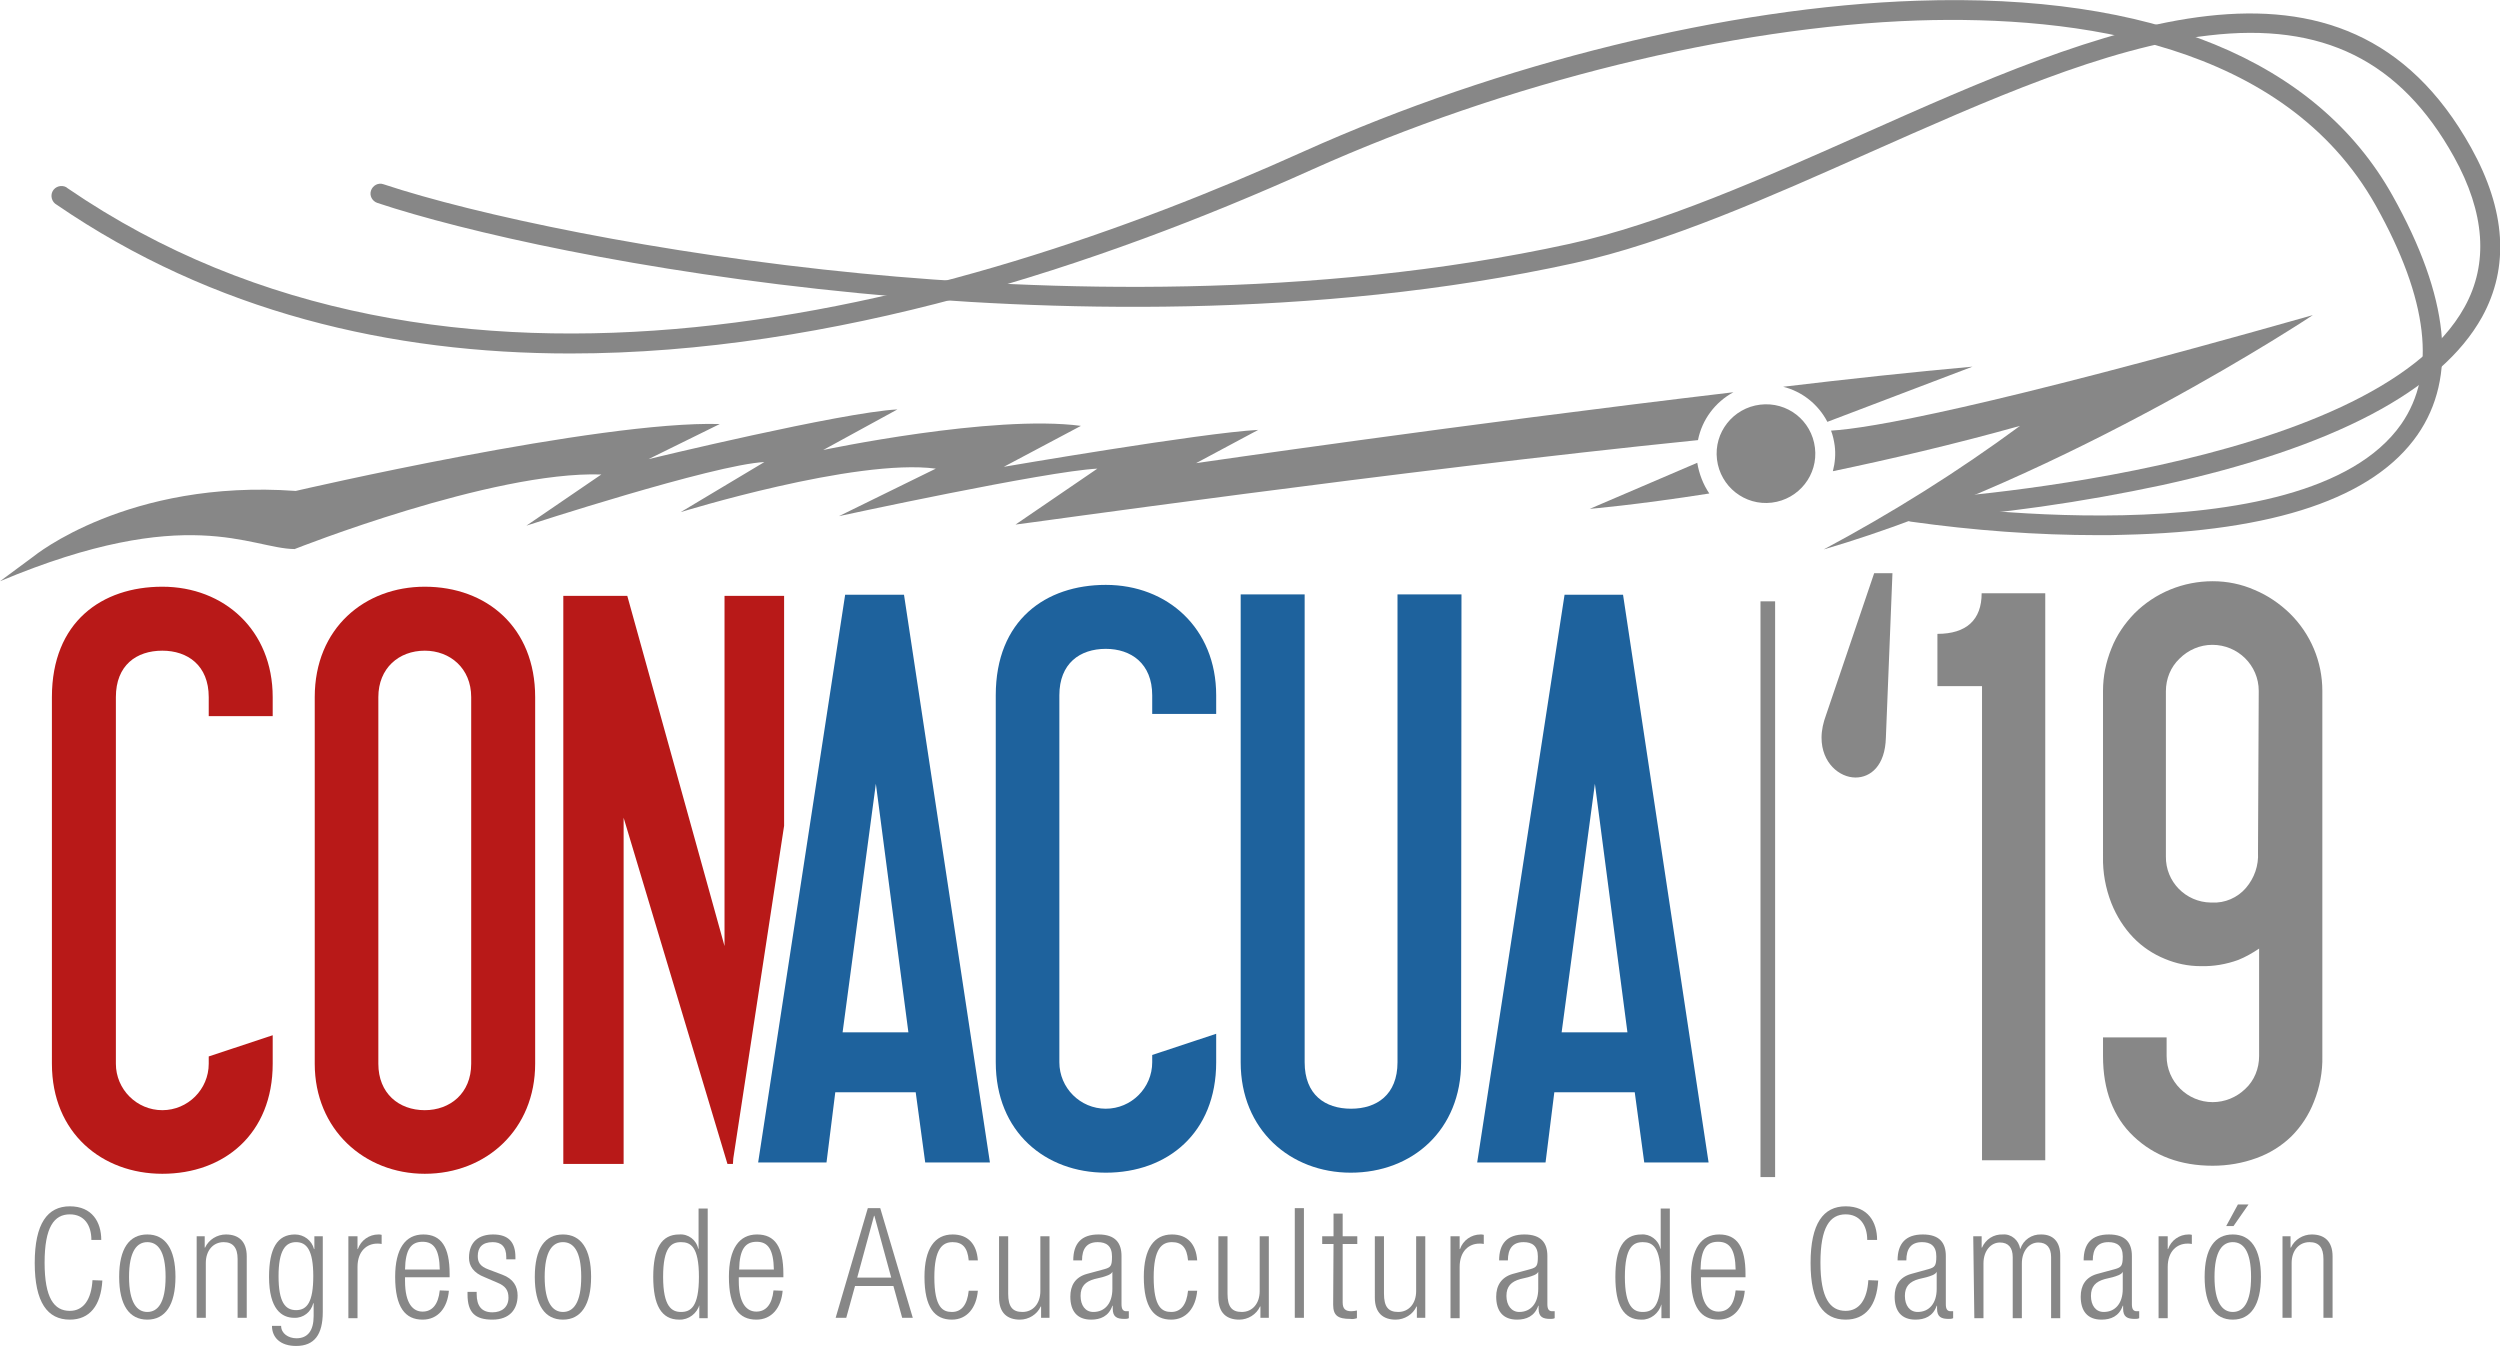 <?xml version="1.0" encoding="utf-8"?>
<!-- Generator: Adobe Illustrator 22.1.0, SVG Export Plug-In . SVG Version: 6.00 Build 0)  -->
<svg version="1.1" id="Capa_1" xmlns="http://www.w3.org/2000/svg" xmlns:xlink="http://www.w3.org/1999/xlink" x="0px" y="0px"
	 viewBox="0 0 683.9 368.2" style="enable-background:new 0 0 683.9 368.2;" xml:space="preserve">
<style type="text/css">
	.st0{fill:#B81918;}
	.st1{fill:#878787;}
	.st2{fill:#1E629D;}
</style>
<title>Conacua19_logo</title>
<g>
	<path class="st0" d="M74.6,291c0,19.2-13.3,30.1-30.2,30.1c-16.4,0-30.2-11.1-30.2-30.1V190.7c0-20.6,13.7-30.2,30.2-30.2
		c16.9,0,30.2,11.9,30.2,30.2v5.2H57.1v-5.2c0-8.7-5.8-12.7-12.7-12.7c-7.1,0-12.7,4-12.7,12.7V291c0,7,5.7,12.7,12.7,12.7
		c7,0,12.7-5.7,12.7-12.7v-2l17.5-5.8L74.6,291z"/>
	<path class="st0" d="M146.4,291c0,17.9-13.3,30.1-30.2,30.1c-16.5,0-30.1-12.1-30.1-30.1V190.7c0-18.9,13.7-30.2,30.1-30.2
		c16.9,0,30.2,11.1,30.2,30.2V291z M128.9,190.7c0-7.9-5.8-12.7-12.7-12.7c-7.1,0-12.7,4.8-12.7,12.7V291c0,8.1,5.6,12.7,12.7,12.7
		c6.9,0,12.7-4.6,12.7-12.7V190.7z"/>
	<path class="st1" d="M28,350.3c-0.4,6.9-3.5,10.7-8.9,10.7c-6.1,0-9.6-4.7-9.6-15.5S13,330,19.1,330s8.6,4.3,8.6,9.2H25
		c0-4.1-2-7-5.9-7c-4.3,0-6.9,3.5-6.9,13.2s2.6,13.2,6.9,13.2c3.8,0,5.9-3.2,6.2-8.4L28,350.3z"/>
	<path class="st1" d="M40.3,337.7c4.9,0,7.7,3.9,7.7,11.6S45.2,361,40.3,361s-7.7-3.9-7.7-11.7S35.4,337.7,40.3,337.7z M40.3,358.9
		c2.8,0,5-2.4,5-9.6s-2.2-9.5-5-9.5s-5,2.4-5,9.5S37.5,358.9,40.3,358.9L40.3,358.9z"/>
	<path class="st1" d="M53.8,338.2H56v3.1h0.1c1-2.2,3.3-3.6,5.7-3.6c3.4,0,5.7,1.8,5.7,6v16.8H65v-16.1c0-3.1-1.3-4.6-3.8-4.6
		c-2.9,0-4.9,2.3-4.9,5.7v15h-2.5V338.2z"/>
	<path class="st1" d="M86,338.2h2.3v20.7c0,6.2-2.3,9.3-7.3,9.3c-4.3,0-6.6-2.3-6.6-5.5h2.5c0,2.1,2,3.4,4.2,3.4
		c3.1,0,4.7-2.1,4.7-6.1v-3.5h-0.1c-0.6,2.4-2.7,4.1-5.2,4c-3.4,0-6.9-2.3-6.9-11.2c0-7.7,2.2-11.6,7.1-11.6c2.4,0,4.6,1.6,5.2,4H86
		L86,338.2z M81,358.4c3,0,4.7-2.2,4.7-9.3s-1.8-9.3-4.7-9.3s-4.8,2.2-4.8,9.3S78,358.4,81,358.4z"/>
	<path class="st1" d="M95.3,338.2h2.5v3.5h0.1c0.8-2.4,3.1-4,5.6-4c0.3,0,0.6,0,0.9,0.1v2.5c-0.4-0.1-0.8-0.1-1.2-0.1
		c-2.8,0-5.4,2-5.4,6.4v14h-2.5L95.3,338.2z"/>
	<path class="st1" d="M122.8,353.1c-0.4,4.7-3,7.9-7.2,7.9c-4.7,0-7.5-3.3-7.5-11.7c0-7.7,2.8-11.6,7.7-11.6s7.2,3.4,7.2,10.8v0.9
		h-12.2v1c0,6.4,2.3,8.4,4.8,8.4c2.6,0,4.3-1.9,4.7-5.8L122.8,353.1z M120.3,347.3c-0.1-5.5-1.6-7.6-4.7-7.6s-4.7,2-4.8,7.6H120.3z"
		/>
	<path class="st1" d="M132.6,349.4c-3.1-1.2-4.3-3.1-4.3-5.3c0-4.6,2.9-6.4,6.6-6.4c4.2,0,6.1,2.1,6.1,6.2v0.6h-2.5v-0.6
		c0-2.9-1.4-4.1-3.7-4.1c-2.9,0-4.1,1.5-4.1,3.8c0,1.6,0.5,2.8,3,3.7l3.7,1.4c3,1.1,4.2,3.2,4.2,5.7c0,3.8-2.2,6.6-6.9,6.6
		s-6.8-1.9-6.8-6.9v-0.7h2.5v0.6c0,3.3,1.4,5,4.3,5c2.7,0,4.4-1.5,4.4-4c0-2-0.8-3.2-3-4.1L132.6,349.4z"/>
	<path class="st1" d="M154,337.7c4.9,0,7.7,3.9,7.7,11.6S158.9,361,154,361s-7.7-3.9-7.7-11.7S149.1,337.7,154,337.7z M154,358.9
		c2.8,0,5-2.4,5-9.6s-2.2-9.5-5-9.5s-5,2.4-5,9.5S151.2,358.9,154,358.9L154,358.9z"/>
	<path class="st1" d="M191.4,356.8L191.4,356.8c-0.7,2.5-3,4.3-5.6,4.2c-4.9,0-7.1-4-7.1-11.7s2.2-11.6,7.1-11.6
		c2.5-0.2,4.7,1.5,5.2,3.9h0.1v-11h2.5v30h-2.3V356.8z M186.3,358.9c2.6,0,4.9-1.3,4.9-9.6s-2.3-9.5-4.9-9.5s-4.9,1.3-4.9,9.5
		S183.8,358.9,186.3,358.9z"/>
	<path class="st1" d="M214.1,353.1c-0.4,4.7-3,7.9-7.2,7.9c-4.7,0-7.5-3.3-7.5-11.7c0-7.7,2.8-11.6,7.7-11.6s7.2,3.4,7.2,10.8v0.9
		h-12.2v1c0,6.4,2.3,8.4,4.8,8.4c2.6,0,4.3-1.9,4.7-5.8L214.1,353.1z M211.7,347.3c-0.1-5.5-1.6-7.6-4.7-7.6s-4.7,2-4.8,7.6H211.7z"
		/>
	<path class="st1" d="M237.4,330.5h3.4l8.9,30h-2.9l-2.4-8.7h-10.5l-2.4,8.7h-2.9L237.4,330.5z M243.8,349.5l-4.6-16.9h-0.1
		l-4.6,16.9H243.8z"/>
	<path class="st1" d="M267.5,353.1c-0.4,4.7-3,7.9-7.1,7.9c-4.7,0-7.5-3.3-7.5-11.7c0-7.7,2.8-11.6,7.7-11.6c4.2,0,6.6,2.6,6.9,7.1
		H265c-0.3-3.5-1.7-5-4.4-5s-5,1.7-5,9.6c0,8.4,2.4,9.5,4.8,9.5c2.6,0,4.2-1.9,4.6-5.8L267.5,353.1z"/>
	<path class="st1" d="M273.3,338.2h2.5v15.7c0,3.6,1.2,5,3.9,5c2.9,0,4.9-2.3,4.9-5.7v-15h2.5v22.3h-2.3v-3.1h-0.1
		c-1,2.2-3.3,3.6-5.7,3.6c-3.4,0-5.7-1.8-5.7-6V338.2z"/>
	<path class="st1" d="M293.6,344.8c0-4.6,2.2-7.1,6.9-7.1s6.3,2.4,6.3,5.9v13.2c0,1.3,0.4,1.9,1.3,1.9h0.7v1.9
		c-0.4,0.2-0.8,0.2-1.2,0.2c-2,0-3.2-0.5-3.2-2.8v-0.8h-0.1c-1,2.9-3.3,3.8-5.8,3.8c-3.9,0-5.7-2.4-5.7-6.3c0-3,1.3-5.3,4.5-6.2
		l4.8-1.3c1.8-0.5,2.1-0.9,2.1-3.5c0-2.9-1.6-3.9-3.9-3.9c-3,0-4.3,1.8-4.3,5L293.6,344.8z M304.3,347.9L304.3,347.9
		c-0.3,0.8-1.8,1.2-2.8,1.5l-2.1,0.5c-2.5,0.7-3.8,2-3.8,4.6s1.3,4.4,3.5,4.4c3.1,0,5.2-2.3,5.2-6.3L304.3,347.9z"/>
	<path class="st1" d="M327.5,353.1c-0.4,4.7-3,7.9-7.1,7.9c-4.7,0-7.5-3.3-7.5-11.7c0-7.7,2.8-11.6,7.7-11.6c4.2,0,6.6,2.6,6.9,7.1
		h-2.5c-0.3-3.5-1.7-5-4.4-5s-5,1.7-5,9.6c0,8.4,2.4,9.5,4.8,9.5c2.6,0,4.2-1.9,4.6-5.8L327.5,353.1z"/>
	<path class="st1" d="M333.3,338.2h2.5v15.7c0,3.6,1.2,5,3.9,5c2.9,0,4.9-2.3,4.9-5.7v-15h2.5v22.3h-2.3v-3.1h-0.1
		c-1,2.2-3.3,3.6-5.7,3.6c-3.4,0-5.7-1.8-5.7-6L333.3,338.2z"/>
	<path class="st1" d="M354.2,330.5h2.5v30h-2.5V330.5z"/>
	<path class="st1" d="M364.8,340.3h-3.1v-2.1h3.1V332h2.5v6.2h4v2.1h-4v16c0,1.8,0.8,2.4,2.4,2.4c0.5,0,1-0.1,1.5-0.2v2.1
		c-0.6,0.2-1.2,0.3-1.8,0.2c-3.4,0-4.7-0.9-4.7-3.9L364.8,340.3z"/>
	<path class="st1" d="M376.1,338.2h2.5v15.7c0,3.6,1.2,5,3.9,5c2.9,0,4.9-2.3,4.9-5.7v-15h2.5v22.3h-2.3v-3.1h-0.1
		c-1,2.2-3.3,3.6-5.7,3.6c-3.4,0-5.7-1.8-5.7-6V338.2z"/>
	<path class="st1" d="M396.8,338.2h2.5v3.5h0.1c0.8-2.4,3.1-4,5.6-4c0.3,0,0.6,0,0.9,0.1v2.5c-0.4-0.1-0.8-0.1-1.2-0.1
		c-2.8,0-5.4,2-5.4,6.4v14h-2.5V338.2z"/>
	<path class="st1" d="M410.1,344.8c0-4.6,2.2-7.1,6.9-7.1s6.3,2.4,6.3,5.9v13.2c0,1.3,0.4,1.9,1.3,1.9h0.7v1.9
		c-0.4,0.2-0.8,0.2-1.2,0.2c-2,0-3.2-0.5-3.2-2.8v-0.8h-0.1c-1,2.9-3.3,3.8-5.8,3.8c-3.9,0-5.7-2.4-5.7-6.3c0-3,1.4-5.3,4.5-6.2
		l4.8-1.3c1.8-0.5,2.1-0.9,2.1-3.5c0-2.9-1.6-3.9-3.9-3.9c-3,0-4.3,1.8-4.3,5L410.1,344.8z M420.8,347.9L420.8,347.9
		c-0.3,0.8-1.8,1.2-2.8,1.5l-2.1,0.5c-2.5,0.7-3.8,2-3.8,4.6s1.4,4.4,3.5,4.4c3.1,0,5.2-2.3,5.2-6.3L420.8,347.9z"/>
	<path class="st1" d="M454.5,356.8L454.5,356.8c-0.7,2.5-3,4.3-5.5,4.2c-4.9,0-7.1-4-7.1-11.7s2.2-11.6,7.1-11.6
		c2.4-0.2,4.7,1.5,5.2,3.9h0.1v-11h2.5v30h-2.3V356.8z M449.4,358.9c2.6,0,4.9-1.3,4.9-9.6s-2.3-9.5-4.9-9.5s-4.9,1.3-4.9,9.5
		S446.9,358.9,449.4,358.9z"/>
	<path class="st1" d="M477.3,353.1c-0.4,4.7-3,7.9-7.2,7.9c-4.7,0-7.5-3.3-7.5-11.7c0-7.7,2.8-11.6,7.7-11.6s7.2,3.4,7.2,10.8v0.9
		h-12.2v1c0,6.4,2.3,8.4,4.8,8.4c2.7,0,4.3-1.9,4.7-5.8L477.3,353.1z M474.8,347.3c-0.1-5.5-1.6-7.6-4.8-7.6s-4.7,2-4.8,7.6H474.8z"
		/>
	<path class="st1" d="M513.8,350.3c-0.4,6.9-3.5,10.7-8.9,10.7c-6.1,0-9.6-4.7-9.6-15.5s3.5-15.5,9.6-15.5s8.6,4.3,8.6,9.2h-2.7
		c0-4.1-2.1-7-5.9-7c-4.3,0-6.9,3.5-6.9,13.2s2.6,13.2,6.9,13.2c3.8,0,5.9-3.2,6.2-8.4L513.8,350.3z"/>
	<path class="st1" d="M519.1,344.8c0-4.6,2.2-7.1,6.9-7.1s6.3,2.4,6.3,5.9v13.2c0,1.3,0.4,1.9,1.3,1.9h0.7v1.9
		c-0.4,0.2-0.8,0.2-1.2,0.2c-2,0-3.2-0.5-3.2-2.8v-0.8h-0.1c-1,2.9-3.3,3.8-5.8,3.8c-3.9,0-5.7-2.4-5.7-6.3c0-3,1.3-5.3,4.5-6.2
		l4.7-1.3c1.8-0.5,2.2-0.9,2.2-3.5c0-2.9-1.6-3.9-3.9-3.9c-3,0-4.3,1.8-4.3,5L519.1,344.8z M529.8,347.9L529.8,347.9
		c-0.3,0.8-1.8,1.2-2.8,1.5l-2.1,0.5c-2.5,0.7-3.8,2-3.8,4.6s1.3,4.4,3.5,4.4c3.1,0,5.2-2.3,5.2-6.3V347.9z"/>
	<path class="st1" d="M539.8,338.2h2.3v3.1h0.1c1-2.3,3.2-3.7,5.7-3.6c2.3-0.2,4.4,1.6,4.7,3.9h0.1c0.8-2.4,3.1-4,5.7-3.9
		c3.1,0,5.2,1.8,5.2,5.8v17.1h-2.5v-16.7c0-2.6-1.2-4-3.5-4c-2.5,0-4.5,2.3-4.5,5.7v15h-2.5v-16.7c0-2.6-1.2-4-3.5-4
		c-2.5,0-4.5,2.3-4.5,5.7v15h-2.5L539.8,338.2z"/>
	<path class="st1" d="M570,344.8c0-4.6,2.2-7.1,6.9-7.1s6.3,2.4,6.3,5.9v13.2c0,1.3,0.4,1.9,1.3,1.9h0.7v1.9
		c-0.4,0.2-0.8,0.2-1.2,0.2c-2,0-3.2-0.5-3.2-2.8v-0.8h-0.1c-1,2.9-3.3,3.8-5.8,3.8c-3.9,0-5.7-2.4-5.7-6.3c0-3,1.3-5.3,4.5-6.2
		l4.8-1.3c1.8-0.5,2.2-0.9,2.2-3.5c0-2.9-1.6-3.9-3.9-3.9c-3,0-4.3,1.8-4.3,5L570,344.8z M580.7,347.9L580.7,347.9
		c-0.3,0.8-1.8,1.2-2.8,1.5l-2.1,0.5c-2.5,0.7-3.8,2-3.8,4.6s1.3,4.4,3.5,4.4c3.1,0,5.2-2.3,5.2-6.3L580.7,347.9z"/>
	<path class="st1" d="M590.5,338.2h2.5v3.5h0.1c0.8-2.4,3.1-4,5.6-4c0.3,0,0.6,0,0.9,0.1v2.5c-0.4-0.1-0.8-0.1-1.2-0.1
		c-2.8,0-5.4,2-5.4,6.4v14h-2.5L590.5,338.2z"/>
	<path class="st1" d="M610.8,337.7c4.9,0,7.7,3.9,7.7,11.6s-2.8,11.7-7.7,11.7s-7.7-3.9-7.7-11.7S605.9,337.7,610.8,337.7z
		 M610.8,358.9c2.8,0,5-2.4,5-9.6s-2.2-9.5-5-9.5s-5,2.4-5,9.5S608,358.9,610.8,358.9L610.8,358.9z M615.1,329.5l-4.1,5.9h-2
		l3.2-5.9H615.1z"/>
	<path class="st1" d="M624.3,338.2h2.3v3.1h0.1c1-2.2,3.3-3.6,5.7-3.6c3.4,0,5.7,1.8,5.7,6v16.8h-2.5v-16.1c0-3.1-1.2-4.6-3.8-4.6
		c-2.9,0-4.9,2.3-4.9,5.7v15h-2.5V338.2z"/>
	<path class="st0" d="M200.6,316.9l13.9-91v-62.9h-16.3v95.8l-26.6-95.8h-17.5v155.4h16.5v-94.7l28.4,94.7h1.5
		C200.5,317.9,200.6,317.4,200.6,316.9z"/>
	<path class="st2" d="M270.8,318h-17.7l-2.6-19.2h-22l-2.4,19.2h-18.7l23.8-155.3h16.1L270.8,318z M248.5,282.4l-8.9-68l-9.1,68
		H248.5z"/>
	<path class="st2" d="M332.7,290.6c0,19.3-13.3,30.2-30.2,30.2c-16.5,0-30.1-11.1-30.1-30.2V190.2c0-20.6,13.7-30.2,30.1-30.2
		c16.9,0,30.2,11.9,30.2,30.2v5.1h-17.5v-5.1c0-8.7-5.8-12.7-12.7-12.7c-7.1,0-12.7,4-12.7,12.7v100.4c0,7,5.7,12.7,12.7,12.7
		c7,0,12.7-5.7,12.7-12.7v-2l17.5-5.8L332.7,290.6z"/>
	<path class="st2" d="M399.7,290.6c0,18.5-13.3,30.2-30.2,30.2c-16.5,0-30.1-11.7-30.1-30.2v-128h17.5v128c0,8.9,5.6,12.7,12.7,12.7
		c7,0,12.7-3.8,12.7-12.7v-128h17.5L399.7,290.6z"/>
	<path class="st2" d="M467.4,318h-17.6l-2.6-19.2h-22l-2.4,19.2h-18.7l23.9-155.3h16L467.4,318z M445.2,282.4l-8.9-68l-9.1,68H445.2
		z"/>
	<path class="st1" d="M487.8,105.8c5.2,1.3,9.6,4.8,12.1,9.6l39.7-15.1C522.9,101.8,505.4,103.7,487.8,105.8z"/>
	<path class="st1" d="M464.5,120.4c1.1-5.6,4.7-10.4,9.7-13.1c-75.1,8.9-147,19.4-147,19.4l17-9.1c-15.4,0.8-69.6,10.1-69.6,10.1
		l21.1-11.2c-24.1-3.2-70.5,6.6-70.5,6.6l20.3-11.1c-15.3,0.8-68.1,13.6-68.1,13.6l19.5-9.6c-32.9-1-116,18.3-116,18.3
		C35,131,9.2,152.2,9.2,152.2L0,159c51.4-21.6,68.6-8.9,80.6-8.8c0,0,54-21.4,83.9-20.4l-20.5,14c0,0,51.2-16.7,65.1-17.4
		l-22.9,13.7c0,0,47.8-14.8,69.8-11.9l-26.5,13c0,0,56.7-12.3,70.7-13l-22.4,15.3C277.9,143.6,382.6,128.7,464.5,120.4z"/>
	<path class="st1" d="M464.3,126.6l-29.4,12.6c0,0,12.3-1,32.7-4.2C465.9,132.5,464.8,129.6,464.3,126.6z"/>
	<path class="st1" d="M632.7,86.2c-90.6,25.7-121.4,31-131.8,31.6c0.5,1.3,0.8,2.7,1,4.1c0.3,2.3,0.1,4.7-0.5,7
		c15.3-3.2,32.6-7.2,51.2-12.4c-17.1,12.6-35,23.8-53.7,33.8C565.8,130.7,632.7,86.2,632.7,86.2z"/>
	<path class="st1" d="M496.5,122.5c0.9,7.4-4.4,14.1-11.8,15c-7.4,0.9-14.1-4.4-15-11.8c-0.9-7.4,4.4-14.1,11.8-15
		C488.9,109.8,495.6,115,496.5,122.5C496.5,122.4,496.5,122.4,496.5,122.5z"/>
	<path class="st1" d="M574.2,146.4c-17.2,0-34.4-1.3-51.5-3.7c-1.5-0.2-2.5-1.6-2.2-3.1s1.6-2.5,3.1-2.2
		c1.1,0.2,106.9,16.4,133.3-21.4c9.7-14,7.4-34.1-7-59.8C624.9,11.7,568,4.2,524.6,5.6c-50.8,1.7-112.7,17-165.7,40.8
		c-58.4,26.3-131.2,50.3-202.9,50.3C107,96.7,58.4,85.4,15.5,56c-1.3-0.7-1.8-2.4-1.1-3.7c0.7-1.3,2.4-1.8,3.7-1.1
		c0.1,0.1,0.3,0.2,0.4,0.3c103.7,71,241.1,33.7,338.2-10.1C410.3,17.3,472.9,1.9,524.4,0.2C588.8-2,633.8,16.5,654.5,53.5
		c15.5,27.7,17.8,49.7,6.8,65.5c-12,17.2-39.1,26.4-80.5,27.3C578.5,146.4,576.3,146.4,574.2,146.4z"/>
	<path class="st1" d="M524.6,142.1c-1.5,0-2.7-1.3-2.6-2.8c0-1.4,1.1-2.5,2.5-2.6c1.2-0.1,124.7-7.4,149.7-52.7
		c6.6-11.9,5.6-25.8-2.9-41.1c-14.6-26.3-35.9-36.9-67.1-33.2c-28.1,3.2-60.9,17.9-92.7,32c-27.2,12.1-55.4,24.7-81,30.3
		c-71,15.6-145.5,13.1-195.5,8.2c-59.9-5.8-108.4-16.9-131.8-24.7c-1.4-0.5-2.2-2-1.7-3.4s2-2.2,3.4-1.7c25,8.3,75,19,130.7,24.4
		c49.6,4.8,123.5,7.3,193.8-8.1c25-5.5,52.9-17.9,79.9-29.9c64.9-28.9,132-58.8,166.7,3.6c9.5,17.1,10.5,32.7,3,46.3
		c-11.2,20.2-40.6,35.7-87.5,46c-22,4.7-44.2,7.9-66.6,9.4L524.6,142.1z"/>
	<rect x="481.6" y="164.5" class="st1" width="4" height="157.5"/>
	<path class="st1" d="M559.6,317.4h-17.4V187.7H530v-14.3c7.9,0,12.1-3.8,12.1-11.1h17.4V317.4z"/>
	<path class="st1" d="M512.7,156.8h5l-1.8,45c-0.2,7.7-4.2,10.9-8.3,10.9c-4.4,0-9.3-4-9.3-10.9c0-2.1,0.5-4.2,1.2-6.1L512.7,156.8z
		"/>
	<path class="st1" d="M635.3,288.9c0.1,4.3-0.7,8.5-2.3,12.5c-1.4,3.6-3.5,6.8-6.2,9.5c-2.7,2.6-5.9,4.6-9.5,5.9
		c-3.8,1.4-7.9,2.1-12,2.1c-8.8,0-16-2.7-21.6-8s-8.4-12.7-8.4-22v-5.1h17.4v5.1c0,7,5.7,12.6,12.6,12.6c3.3,0,6.5-1.3,8.9-3.6
		c2.5-2.3,3.8-5.6,3.8-9v-29.4c-1.8,1.2-3.7,2.3-5.7,3.1c-3.3,1.2-6.8,1.8-10.3,1.7c-3.4,0-6.7-0.7-9.8-2c-3.2-1.3-6.2-3.3-8.6-5.8
		c-2.6-2.7-4.6-5.9-6-9.4c-1.6-4.1-2.4-8.4-2.3-12.8V189c0-4,0.8-7.9,2.3-11.6c1.4-3.6,3.6-6.8,6.3-9.6c5.7-5.7,13.4-8.8,21.4-8.8
		c4,0,7.9,0.8,11.5,2.4c3.6,1.5,6.8,3.7,9.6,6.4c5.7,5.6,8.9,13.2,8.9,21.2L635.3,288.9z M617.9,189c0-7-5.7-12.6-12.7-12.6
		c-3.4,0-6.6,1.4-9,3.8c-2.4,2.3-3.7,5.5-3.7,8.9v45.2c-0.1,6.9,5.4,12.5,12.3,12.6c0.1,0,0.2,0,0.3,0c3.5,0.2,7-1.3,9.3-4
		c2.3-2.7,3.5-6.1,3.3-9.7L617.9,189z"/>
</g>
</svg>

